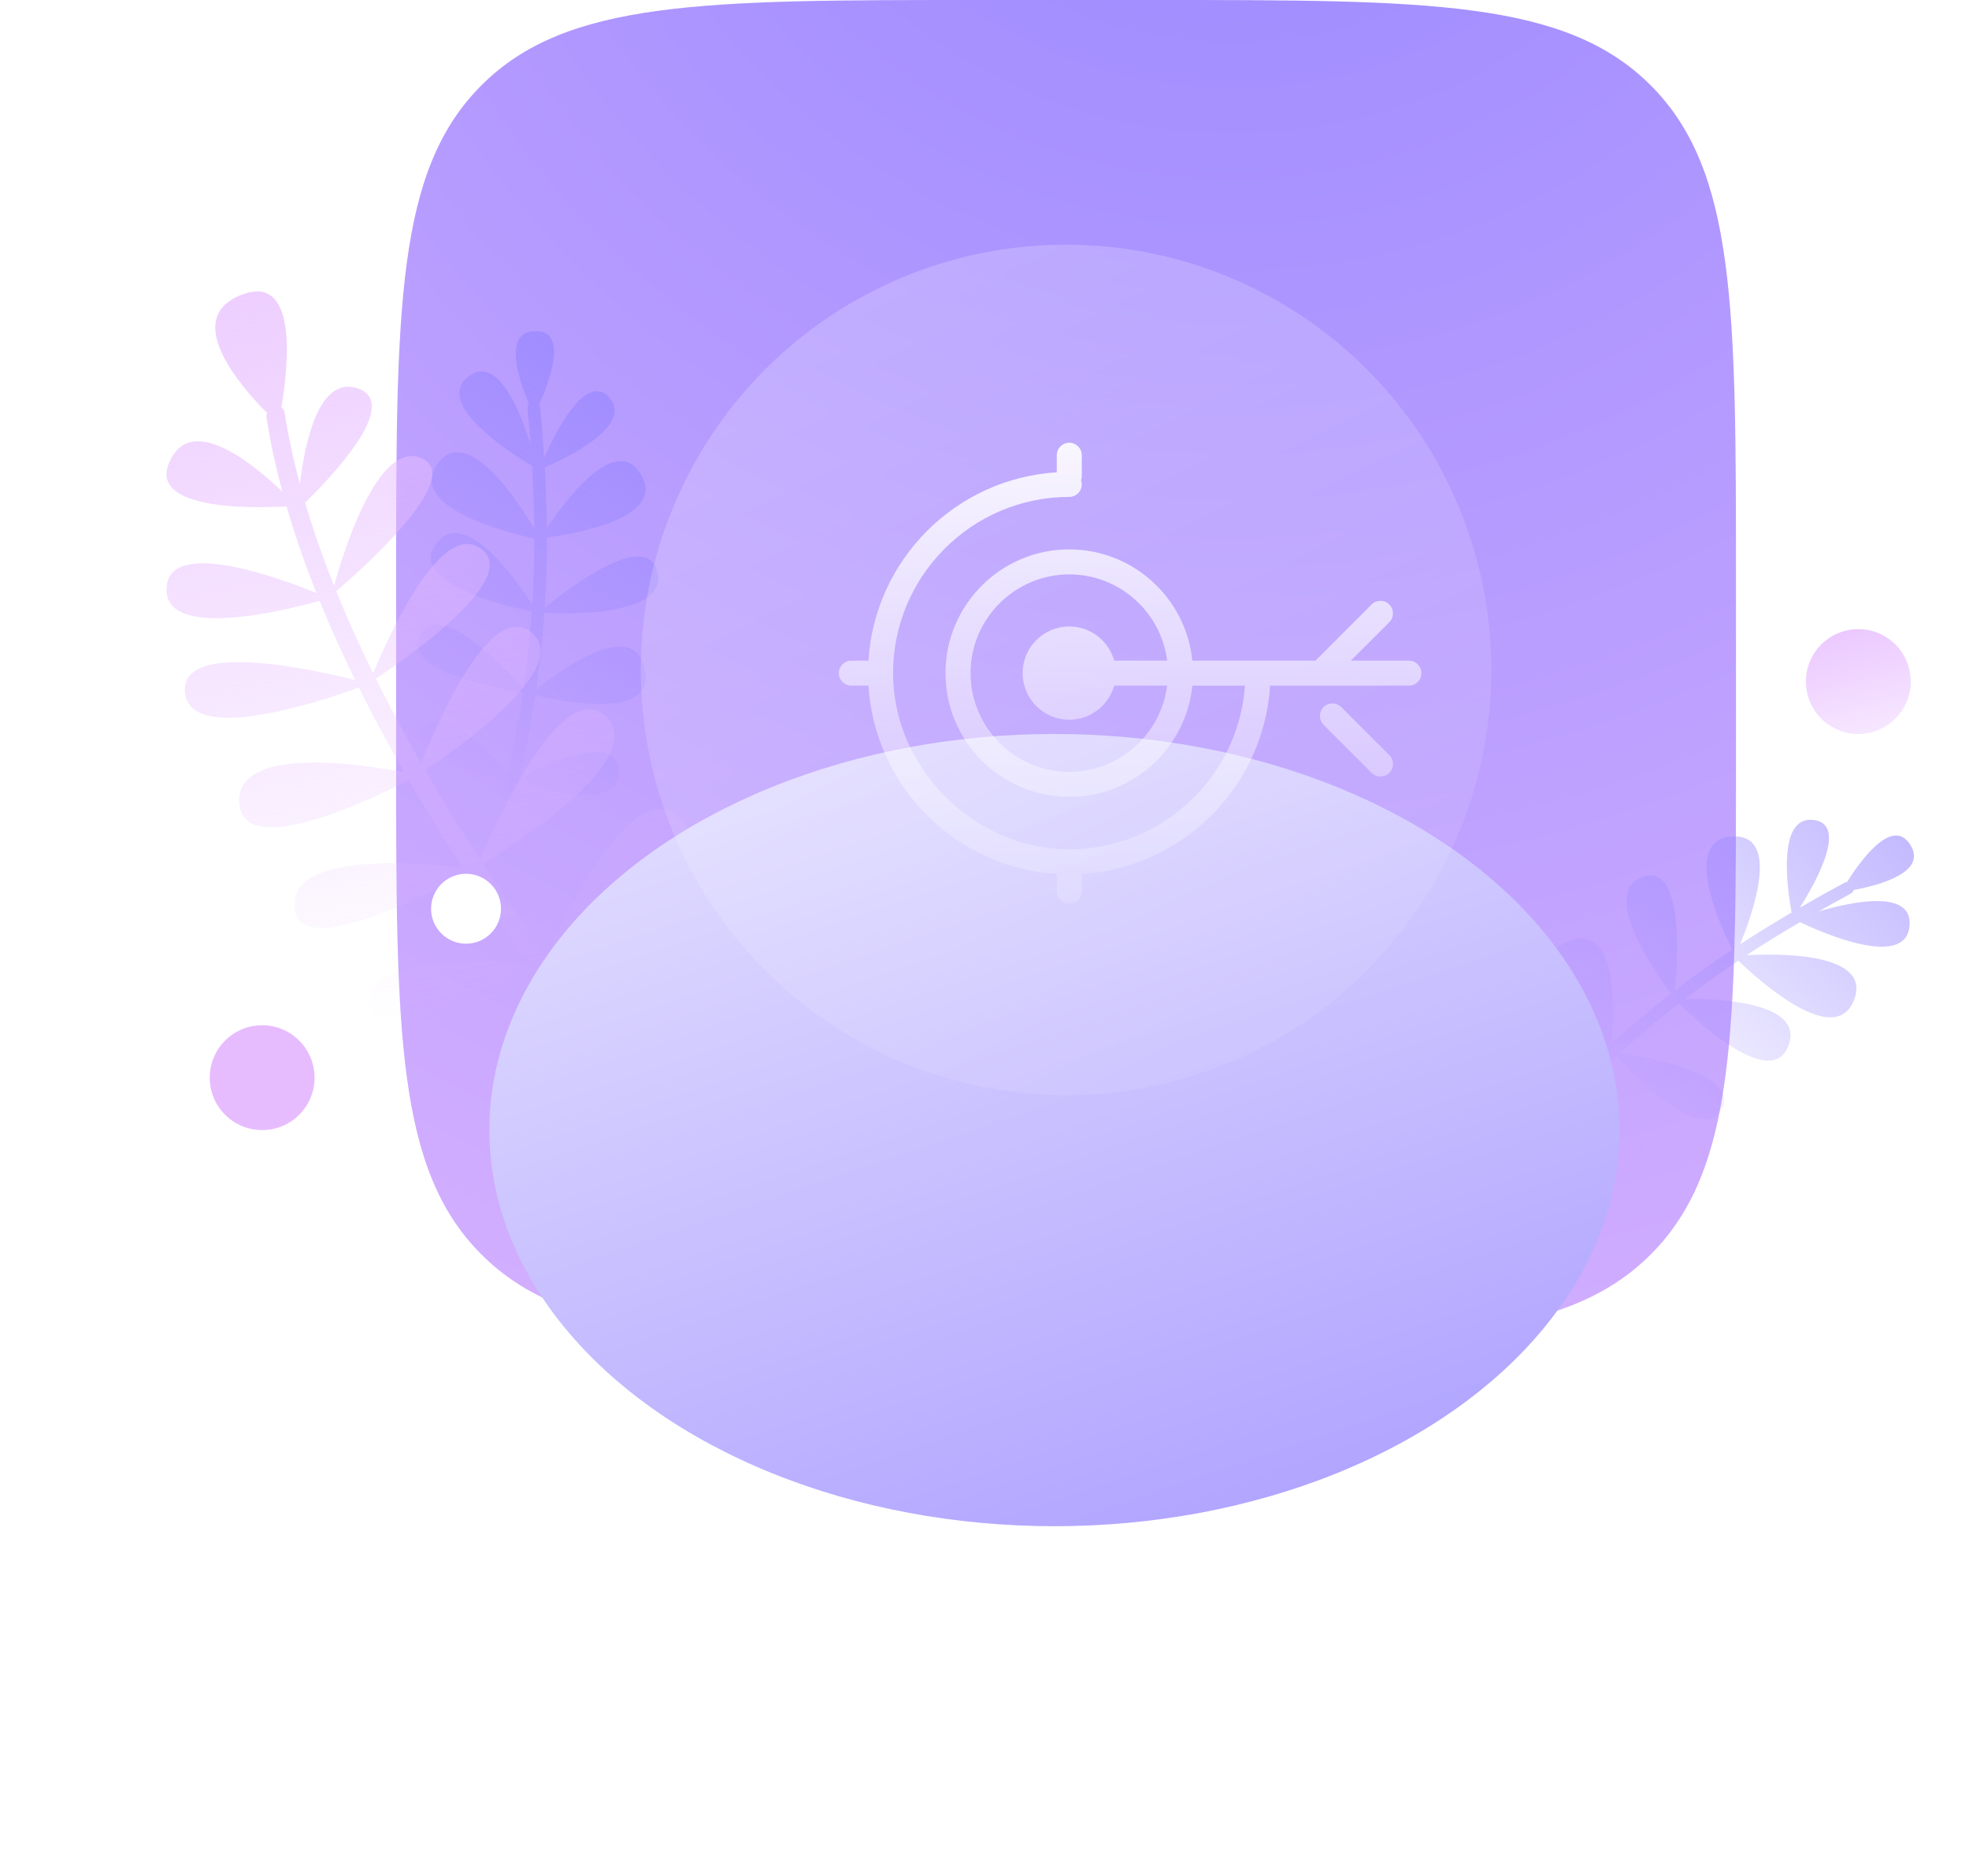 <svg width="169" height="161" viewBox="0 0 169 161" fill="none" xmlns="http://www.w3.org/2000/svg">
<g filter="url(#filter0_i_67_685)">
<path d="M99 0H84C60.43 0 48.645 0 41.322 7.322C34 14.645 34 26.43 34 50V65C34 88.57 34 100.355 41.322 107.678C48.645 115 60.43 115 84 115H99C122.57 115 134.355 115 141.678 107.678C149 100.355 149 88.57 149 65V50C149 26.43 149 14.645 141.678 7.322C134.355 0 122.57 0 99 0Z" fill="url(#paint0_radial_67_685)"/>
</g>
<path d="M37.603 39.747C40.101 36.425 44.345 42.836 45.856 45.37C45.839 43.571 45.771 41.783 45.663 39.984C43.793 38.87 37.154 34.631 40.232 32.297C42.667 30.451 44.609 35.193 45.539 38.131C45.462 37.095 45.374 36.054 45.275 35.002C45.261 34.858 45.31 34.725 45.4 34.625C44.545 32.645 43.044 28.372 46.044 28.421C48.765 28.466 47.134 32.8 46.28 34.716C46.319 34.781 46.347 34.854 46.354 34.934C46.492 36.404 46.61 37.854 46.704 39.296C47.719 37.016 50.302 31.918 52.272 34.098C54.47 36.531 48.534 39.352 46.755 40.123C46.857 41.859 46.922 43.585 46.94 45.32C48.489 43.001 52.833 37.133 54.994 40.698C57.305 44.51 49.201 45.84 46.944 46.132C46.948 48.117 46.891 50.119 46.756 52.168C48.653 50.619 55.469 45.363 56.411 49.048C57.396 52.898 48.824 52.707 46.725 52.603C46.575 54.744 46.34 56.938 46.008 59.217C47.779 57.776 54.524 52.655 55.379 57.616C56.121 61.928 47.793 60.117 45.943 59.664C45.599 61.945 45.155 64.316 44.6 66.805C46.371 65.87 52.988 62.623 53.128 66.168C53.27 69.777 46.198 67.701 44.521 67.158C44.1 69.013 43.617 70.935 43.065 72.937L42.01 72.678C42.563 70.673 43.046 68.748 43.467 66.892C41.441 66.62 34.316 65.455 36.179 62.702C37.977 60.048 42.22 64.794 43.569 66.431C44.108 64.004 44.54 61.688 44.875 59.46C42.888 59.151 34.409 57.638 36.057 54.522C37.715 51.387 43.432 57.442 44.926 59.11C45.259 56.83 45.493 54.636 45.644 52.496C43.43 52.039 34.626 49.97 37.577 46.492C39.974 43.666 44.288 49.732 45.686 51.878C45.807 49.961 45.861 48.085 45.86 46.224C43.538 45.717 34.771 43.515 37.603 39.748L37.603 39.747Z" fill="url(#paint1_linear_67_685)"/>
<path d="M159.172 85.719C160.544 81.796 152.856 81.834 149.909 81.988C151.414 81.001 152.938 80.063 154.493 79.153C156.459 80.087 163.674 83.247 163.902 79.391C164.082 76.341 159.061 77.364 156.102 78.225C157.006 77.713 157.92 77.207 158.85 76.704C158.976 76.636 159.06 76.521 159.093 76.391C161.214 76 165.6 74.871 163.89 72.405C162.34 70.169 159.645 73.934 158.528 75.71C158.452 75.713 158.376 75.731 158.306 75.77C157.007 76.472 155.736 77.181 154.486 77.905C155.816 75.793 158.617 70.811 155.71 70.387C152.465 69.913 153.421 76.415 153.77 78.323C152.271 79.203 150.8 80.109 149.348 81.059C150.414 78.482 152.875 71.608 148.71 71.795C144.257 71.994 147.659 79.469 148.671 81.507C147.019 82.608 145.387 83.769 143.759 85.02C143.992 82.582 144.569 73.995 140.983 75.261C137.235 76.584 142.162 83.602 143.415 85.288C141.719 86.604 140.026 88.019 138.316 89.562C138.53 87.289 139.035 78.835 134.436 80.884C130.439 82.665 136.576 88.579 137.982 89.865C136.277 91.419 134.553 93.107 132.794 94.953C132.585 92.961 131.604 85.655 128.58 87.511C125.502 89.4 131.161 94.122 132.545 95.215C131.237 96.596 129.908 98.066 128.551 99.639L129.353 100.372C130.712 98.797 132.043 97.325 133.352 95.942C134.704 97.475 139.635 102.749 140.886 99.669C142.093 96.699 135.788 95.812 133.678 95.601C135.395 93.803 137.079 92.157 138.745 90.639C140.107 92.119 146.08 98.324 147.753 95.221C149.436 92.1 141.224 90.716 139.007 90.403C140.717 88.857 142.41 87.442 144.105 86.127C145.716 87.713 152.332 93.879 153.581 89.493C154.597 85.928 147.157 85.717 144.596 85.748C146.121 84.582 147.65 83.493 149.197 82.459C150.91 84.107 157.616 90.168 159.172 85.719L159.172 85.719Z" fill="url(#paint2_linear_67_685)"/>
<circle cx="159.5" cy="58.5" r="4.5" fill="url(#paint3_linear_67_685)"/>
<path d="M39.691 74.453C39.063 73.488 38.435 72.503 37.809 71.498C36.855 69.966 35.946 68.451 35.078 66.955C31.938 68.578 20.792 73.968 20.532 68.864C20.283 63.967 31.023 65.585 34.688 66.278C33.272 63.806 31.975 61.385 30.799 59.015C27.468 60.228 15.861 64.1 15.87 59.166C15.878 55.058 26.788 57.442 30.479 58.366C29.347 56.051 28.332 53.787 27.433 51.575C24.396 52.423 13.698 55.076 14.32 50.231C14.83 46.26 23.997 49.615 27.162 50.898C26.149 48.35 25.292 45.871 24.595 43.467C21.61 43.634 11.846 43.835 14.86 39.069C16.912 35.823 21.933 39.996 24.24 42.203C23.647 40.007 23.187 37.874 22.866 35.809C22.847 35.685 22.869 35.559 22.918 35.441C20.705 33.22 15.791 27.601 20.36 25.466C25.706 22.97 24.738 31.505 24.149 34.967C24.29 35.053 24.391 35.189 24.418 35.364C24.729 37.361 25.172 39.424 25.742 41.548C26.135 38.186 27.308 32.255 30.651 33.318C34.586 34.57 28.279 41.108 26.19 43.141C26.87 45.449 27.699 47.828 28.673 50.274C29.471 47.383 32.436 37.753 36.159 39.322C40.008 40.944 30.907 48.992 28.859 50.741C29.786 53.032 30.842 55.382 32.024 57.788C33.248 54.841 37.555 45.207 40.911 46.886C45.468 49.167 34.873 56.516 32.255 58.254C33.429 60.619 34.725 63.038 36.142 65.508C37.547 61.985 42.146 51.398 45.621 54.303C49.176 57.276 39.373 64.188 36.488 66.109C37.351 67.596 38.255 69.102 39.204 70.626C39.87 71.695 40.538 72.742 41.205 73.765C42.58 70.549 48.277 57.993 51.984 61.478C55.793 65.058 44.194 72.489 41.463 74.159C43.319 76.991 45.163 79.637 46.915 82.048C48.218 79.15 53.845 67.321 57.747 69.812C63.028 73.184 50.011 80.855 47.191 82.432C49.654 85.804 51.87 88.611 53.817 91.032L52.419 91.913C50.473 89.49 48.283 86.713 45.846 83.375C43.145 85.311 32.652 92.364 31.705 86.372C31.002 81.928 41.936 82.487 45.414 82.779C43.682 80.391 41.862 77.77 40.033 74.977C36.892 76.689 24.266 83.225 25.362 77.067C26.051 73.202 36.353 74.068 39.691 74.452L39.691 74.453Z" fill="url(#paint4_linear_67_685)"/>
<g style="mix-blend-mode:multiply" filter="url(#filter1_f_67_685)">
<ellipse cx="90.5" cy="97" rx="48.5" ry="34" fill="url(#paint5_linear_67_685)"/>
</g>
<g filter="url(#filter2_bi_67_685)">
<circle cx="91.5" cy="57.5" r="36.5" fill="url(#paint6_linear_67_685)" fill-opacity="0.3"/>
</g>
<circle cx="22.5" cy="92.5" r="4.5" fill="#E7BCFF"/>
<circle cx="40" cy="78" r="3" fill="white"/>
<path fill-rule="evenodd" clip-rule="evenodd" d="M115.949 56.702H120.926C121.519 56.702 122 57.183 122 57.776C122 58.369 121.519 58.85 120.926 58.85H109.012C108.477 67.521 101.519 74.477 92.851 75.012V76.478C92.851 77.071 92.369 77.552 91.776 77.552C91.183 77.552 90.702 77.071 90.702 76.478V75.012C82.033 74.477 75.075 67.519 74.54 58.85H73.075C72.481 58.85 72 58.369 72 57.776C72 57.183 72.481 56.702 73.075 56.702H74.54C75.075 48.031 82.031 41.075 90.702 40.54V39.074C90.702 38.481 91.183 38 91.776 38C92.369 38 92.851 38.481 92.851 39.074V40.886C92.851 41.006 92.825 41.122 92.788 41.232C92.825 41.339 92.851 41.455 92.851 41.578C92.851 42.171 92.369 42.652 91.776 42.652C83.436 42.652 76.652 49.436 76.652 57.776C76.652 66.116 83.797 72.902 91.774 72.902C99.751 72.902 106.3 66.692 106.855 58.853H102.34C101.798 64.208 97.266 68.4 91.772 68.4C85.914 68.4 81.15 63.636 81.15 57.778C81.15 51.92 85.914 47.156 91.772 47.156C97.266 47.156 101.801 51.349 102.34 56.704H112.908L117.726 51.886C118.145 51.467 118.826 51.467 119.245 51.886C119.664 52.305 119.664 52.986 119.245 53.405L115.949 56.702ZM83.303 57.776C83.303 62.448 87.105 66.249 91.776 66.249C96.085 66.249 99.647 63.017 100.178 58.85H95.629C95.159 60.537 93.611 61.779 91.776 61.779C89.569 61.779 87.773 59.983 87.773 57.776C87.773 55.569 89.569 53.773 91.776 53.773C93.611 53.773 95.159 55.015 95.629 56.702H100.178C99.647 52.535 96.085 49.303 91.776 49.303C87.105 49.303 83.303 53.104 83.303 57.776ZM113.604 60.696C114.023 60.277 114.705 60.277 115.124 60.696H115.126L119.25 64.82C119.669 65.239 119.669 65.92 119.25 66.339C119.039 66.548 118.764 66.653 118.489 66.653C118.214 66.653 117.939 66.55 117.728 66.339L113.604 62.216C113.185 61.797 113.185 61.115 113.604 60.696Z" fill="url(#paint7_linear_67_685)"/>
<defs>
<filter id="filter0_i_67_685" x="34" y="0" width="115" height="115" filterUnits="userSpaceOnUse" color-interpolation-filters="sRGB">
<feFlood flood-opacity="0" result="BackgroundImageFix"/>
<feBlend mode="normal" in="SourceGraphic" in2="BackgroundImageFix" result="shape"/>
<feColorMatrix in="SourceAlpha" type="matrix" values="0 0 0 0 0 0 0 0 0 0 0 0 0 0 0 0 0 0 127 0" result="hardAlpha"/>
<feOffset/>
<feGaussianBlur stdDeviation="15"/>
<feComposite in2="hardAlpha" operator="arithmetic" k2="-1" k3="1"/>
<feColorMatrix type="matrix" values="0 0 0 0 0.967 0 0 0 0 0.908 0 0 0 0 1 0 0 0 1 0"/>
<feBlend mode="normal" in2="shape" result="effect1_innerShadow_67_685"/>
</filter>
<filter id="filter1_f_67_685" x="12" y="33" width="157" height="128" filterUnits="userSpaceOnUse" color-interpolation-filters="sRGB">
<feFlood flood-opacity="0" result="BackgroundImageFix"/>
<feBlend mode="normal" in="SourceGraphic" in2="BackgroundImageFix" result="shape"/>
<feGaussianBlur stdDeviation="15" result="effect1_foregroundBlur_67_685"/>
</filter>
<filter id="filter2_bi_67_685" x="35" y="1" width="113" height="113" filterUnits="userSpaceOnUse" color-interpolation-filters="sRGB">
<feFlood flood-opacity="0" result="BackgroundImageFix"/>
<feGaussianBlur in="BackgroundImageFix" stdDeviation="10"/>
<feComposite in2="SourceAlpha" operator="in" result="effect1_backgroundBlur_67_685"/>
<feBlend mode="normal" in="SourceGraphic" in2="effect1_backgroundBlur_67_685" result="shape"/>
<feColorMatrix in="SourceAlpha" type="matrix" values="0 0 0 0 0 0 0 0 0 0 0 0 0 0 0 0 0 0 127 0" result="hardAlpha"/>
<feOffset/>
<feGaussianBlur stdDeviation="5.5"/>
<feComposite in2="hardAlpha" operator="arithmetic" k2="-1" k3="1"/>
<feColorMatrix type="matrix" values="0 0 0 0 1 0 0 0 0 1 0 0 0 0 1 0 0 0 0.44 0"/>
<feBlend mode="normal" in2="shape" result="effect2_innerShadow_67_685"/>
</filter>
<radialGradient id="paint0_radial_67_685" cx="0" cy="0" r="1" gradientUnits="userSpaceOnUse" gradientTransform="translate(104.988 -33.226) rotate(106.179) scale(210.772 210.802)">
<stop stop-color="#9686FF"/>
<stop offset="1" stop-color="#E7BCFF"/>
</radialGradient>
<linearGradient id="paint1_linear_67_685" x1="69.765" y1="21.897" x2="41.428" y2="67.48" gradientUnits="userSpaceOnUse">
<stop stop-color="#9686FF"/>
<stop offset="1" stop-color="#9686FF" stop-opacity="0"/>
</linearGradient>
<linearGradient id="paint2_linear_67_685" x1="176.099" y1="46.69" x2="132.261" y2="90.881" gradientUnits="userSpaceOnUse">
<stop stop-color="#9686FF"/>
<stop offset="1" stop-color="#9686FF" stop-opacity="0"/>
</linearGradient>
<linearGradient id="paint3_linear_67_685" x1="152.857" y1="51.56" x2="157.9" y2="71.399" gradientUnits="userSpaceOnUse">
<stop stop-color="#E7BCFF"/>
<stop offset="1" stop-color="#E7BCFF" stop-opacity="0"/>
</linearGradient>
<linearGradient id="paint4_linear_67_685" x1="23.308" y1="0.07" x2="41.466" y2="86.45" gradientUnits="userSpaceOnUse">
<stop stop-color="#E7BCFF"/>
<stop offset="1" stop-color="#E7BCFF" stop-opacity="0"/>
</linearGradient>
<linearGradient id="paint5_linear_67_685" x1="42" y1="22.661" x2="94.755" y2="178.271" gradientUnits="userSpaceOnUse">
<stop stop-color="white"/>
<stop offset="1" stop-color="#9686FF"/>
</linearGradient>
<linearGradient id="paint6_linear_67_685" x1="55" y1="-22.305" x2="128" y2="128.644" gradientUnits="userSpaceOnUse">
<stop stop-color="white"/>
<stop offset="1" stop-color="white" stop-opacity="0"/>
</linearGradient>
<linearGradient id="paint7_linear_67_685" x1="97" y1="32.642" x2="97" y2="86.222" gradientUnits="userSpaceOnUse">
<stop stop-color="white"/>
<stop offset="1" stop-color="white" stop-opacity="0"/>
</linearGradient>
</defs>
</svg>
